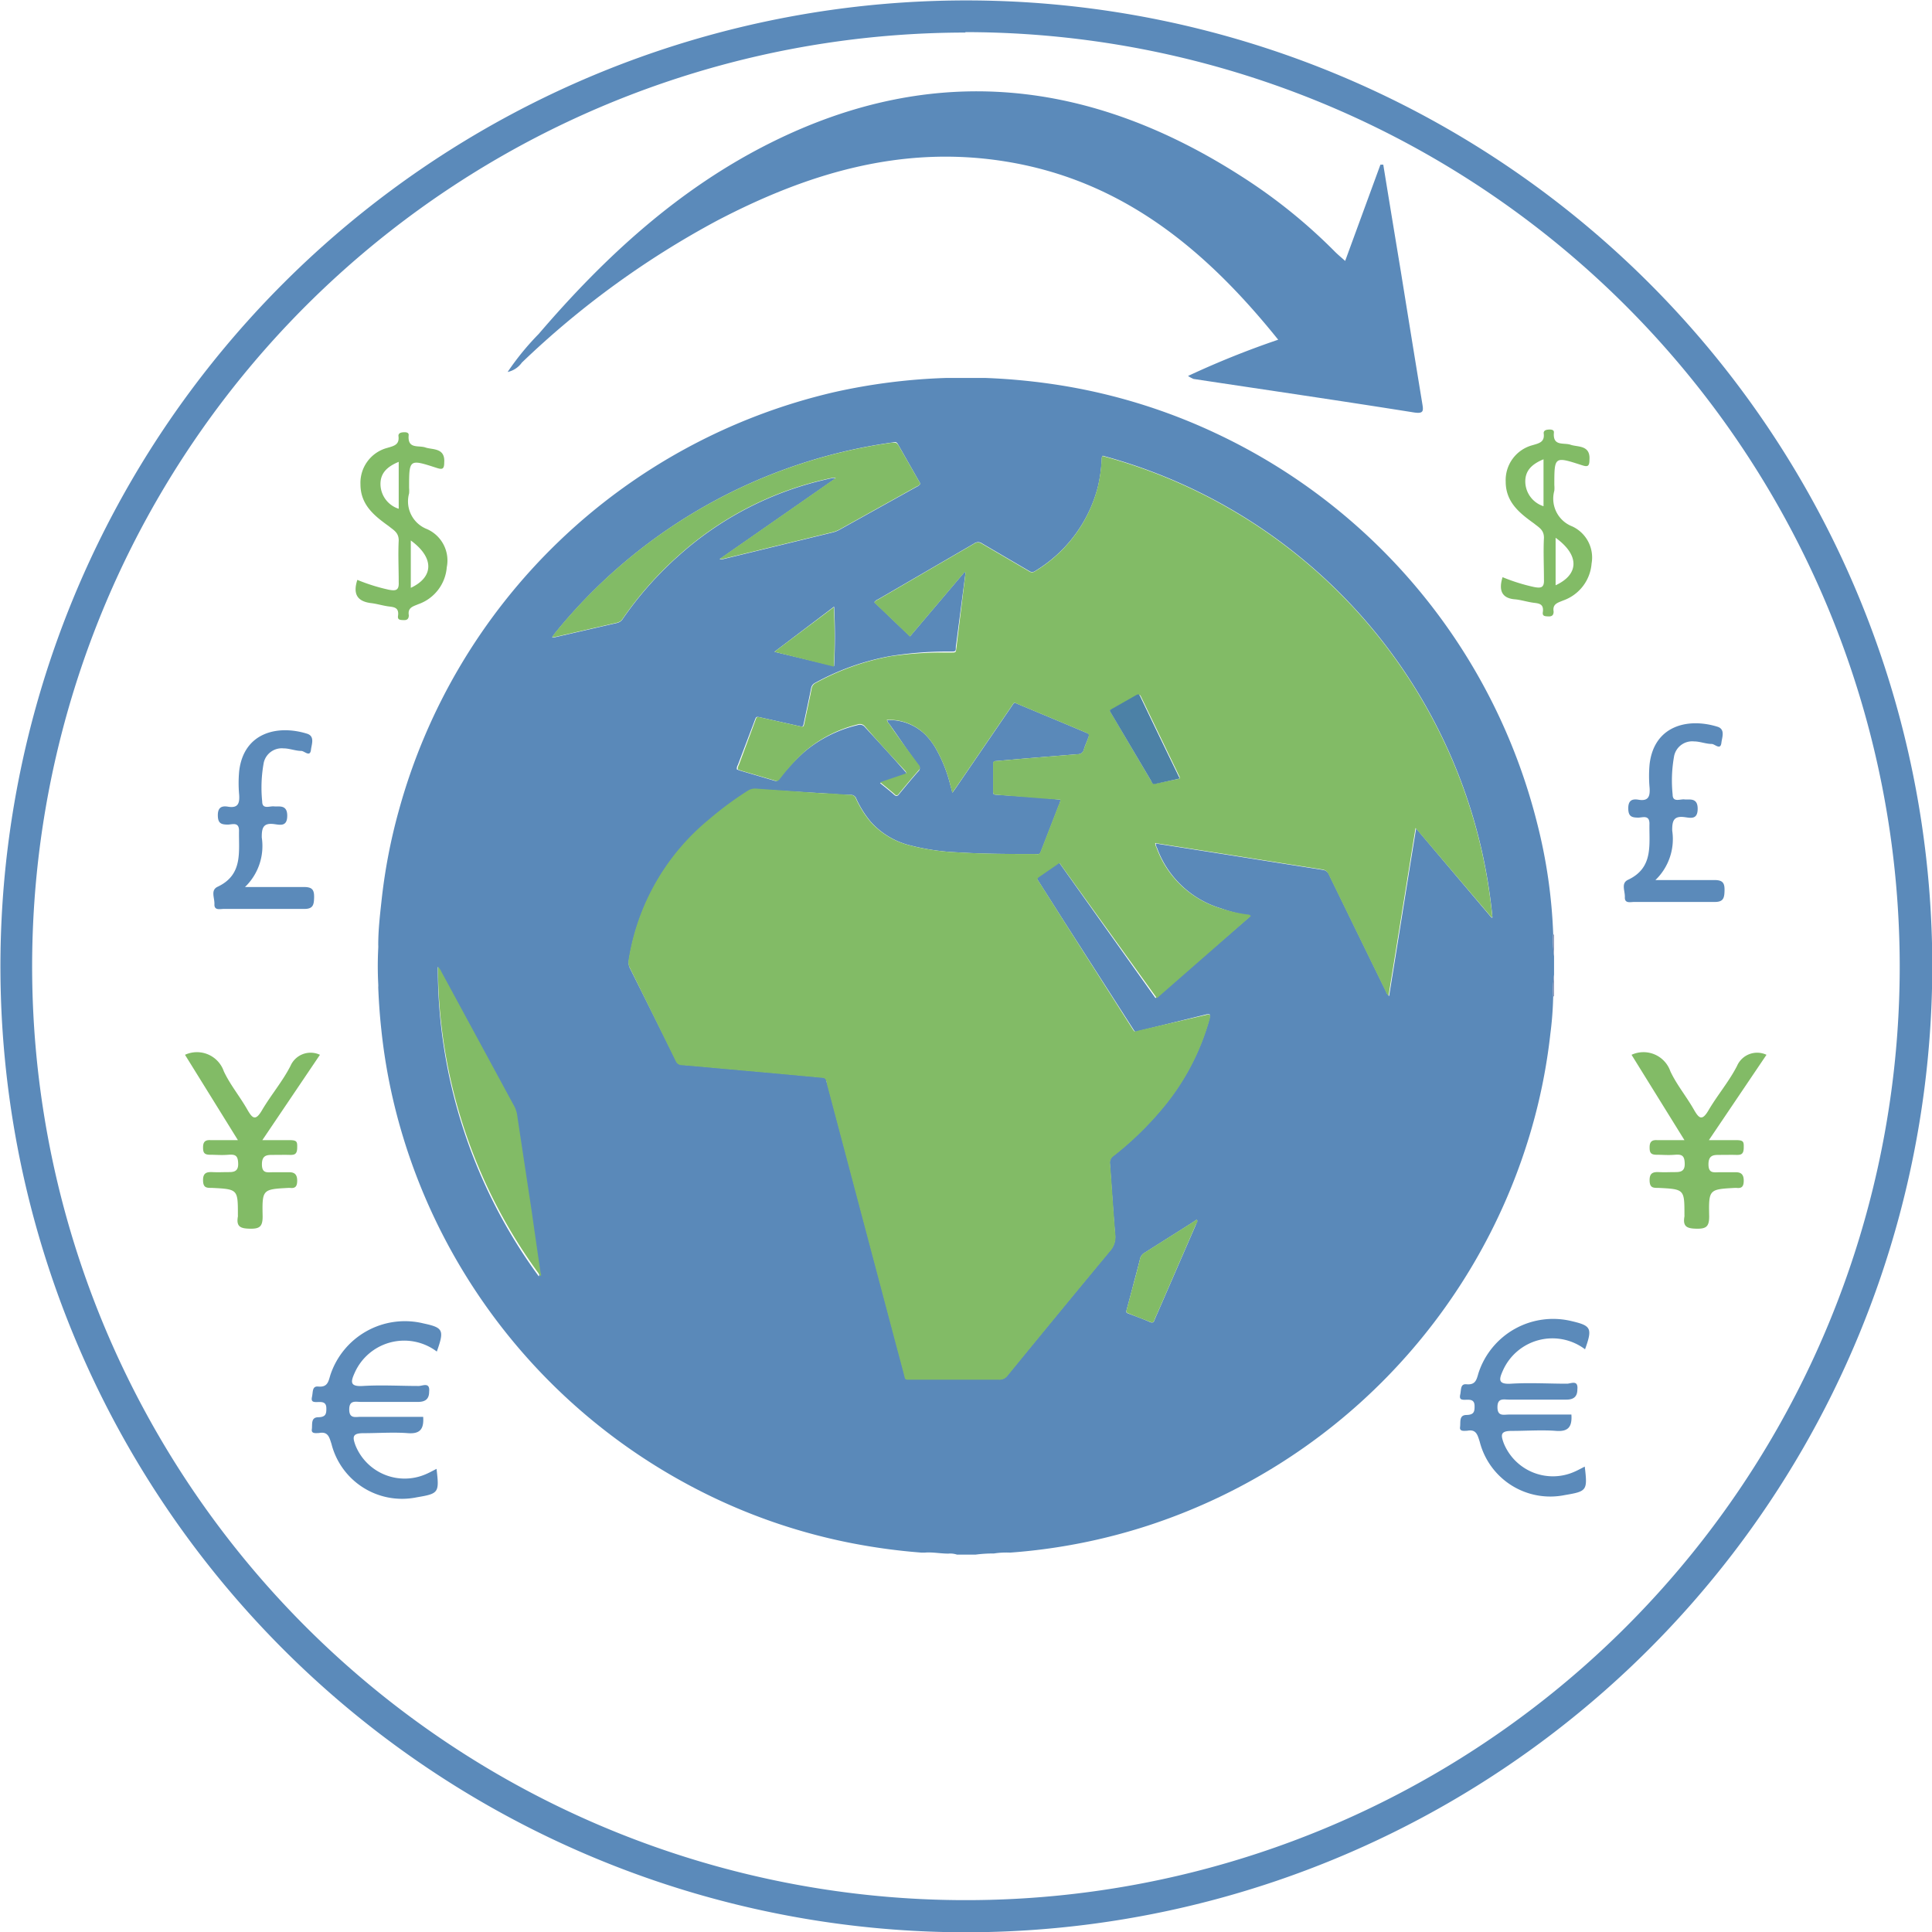 <svg id="Layer_1" data-name="Layer 1" xmlns="http://www.w3.org/2000/svg" viewBox="0 0 135.87 135.87"><defs><style>.cls-1{fill:#5b8aba;}.cls-2{fill:#a6adca;}.cls-3{fill:#7180a7;}.cls-4{fill:#7a9dc5;}.cls-5{fill:#5a89b9;}.cls-6{fill:#8994b7;}.cls-7{fill:#8592b6;}.cls-8{fill:#82bb66;}.cls-9{fill:#90b35a;}.cls-10{fill:#4c81a6;}</style></defs><title>transfer</title><path class="cls-1" d="M34.34,79.49c1.46,0,2.8,0,4.14,0,.57,0,.73.18.72.72s-.07.84-.74.82c-1.87,0-3.73,0-5.6,0-.27,0-.69.13-.67-.33s-.3-1,.25-1.24c1.77-.85,1.45-2.44,1.48-3.93,0-.63-.46-.44-.77-.43-.48,0-.71-.08-.72-.63s.24-.71.71-.63c.7.12.83-.22.79-.83a9,9,0,0,1,0-1.67c.32-2.71,2.69-3.28,4.78-2.63.56.18.31.76.27,1.12-.06.55-.44.11-.67.09-.42,0-.84-.18-1.26-.18a1.3,1.3,0,0,0-1.39,1,9.64,9.64,0,0,0-.11,2.74c0,.58.54.3.84.34s.91-.16.92.63-.46.68-.89.62c-.78-.11-.91.23-.9.94A4,4,0,0,1,34.34,79.49Z" transform="translate(-17.11 -17.11)"/><path class="cls-2" d="M54.07,81.69H54v-3h.11a2,2,0,0,1,0,.24,24.69,24.69,0,0,0,0,2.51A2,2,0,0,1,54.07,81.69Z" transform="translate(-17.11 -17.11)"/><path class="cls-3" d="M93.27,121.61c-.11-.11-.26-.05-.39-.07l-.37-.06c.56,0,1.11.07,1.67.07a1.5,1.5,0,0,1,.61.07Z" transform="translate(-17.11 -17.11)"/><path class="cls-4" d="M97.64,121.55l-.25,0a5.58,5.58,0,0,1,1.13-.06A4,4,0,0,1,97.64,121.55Z" transform="translate(-17.11 -17.11)"/><path class="cls-5" d="M126.4,84.35v1.31a8.07,8.07,0,0,0-.06,1.52,24.45,24.45,0,0,1-.2,2.64,40.09,40.09,0,0,1-1.42,7,41.46,41.46,0,0,1-26.91,27.59,40.93,40.93,0,0,1-9.67,1.89,5.58,5.58,0,0,0-1.13.06,9.45,9.45,0,0,0-1.29.08H84.41a1.5,1.5,0,0,0-.61-.07c-.56,0-1.11-.12-1.67-.07h-.21a42.83,42.83,0,0,1-4.94-.67,40.69,40.69,0,0,1-11.7-4.23,41.44,41.44,0,0,1-20-24.93,40.13,40.13,0,0,1-1.35-6.92c-.11-1-.18-2-.22-3a2,2,0,0,0,0-.24,24.69,24.69,0,0,1,0-2.51,2,2,0,0,0,0-.24c0-1,.11-2,.22-3a39.54,39.54,0,0,1,1.22-6.42A41.47,41.47,0,0,1,75.77,44.69a42,42,0,0,1,7.88-1h2.76a44,44,0,0,1,5.48.55,40.75,40.75,0,0,1,10.68,3.32A41.43,41.43,0,0,1,125.21,75a36.8,36.8,0,0,1,1.13,7.79A8.18,8.18,0,0,0,126.4,84.35Zm-25.11,18.52-.28.19-3.4,2.15a.67.67,0,0,0-.33.45c-.16.67-.35,1.33-.52,2l-.4,1.5c-.07.26-.07.26.17.35.49.19,1,.37,1.47.58.18.07.25,0,.3-.14s.13-.32.2-.47l2.71-6.24c0-.11.16-.21.07-.35h0ZM91.68,73.35a.7.7,0,0,1-.09.35l-1.22,3.15c-.15.38-.12.32-.47.32-1.83,0-3.65,0-5.48-.12a16,16,0,0,1-3.27-.48,5.46,5.46,0,0,1-2.82-1.69,7.15,7.15,0,0,1-1-1.6.39.39,0,0,0-.38-.27c-.64,0-1.28-.07-1.93-.11l-4.71-.28a.93.93,0,0,0-.58.14,23.51,23.51,0,0,0-2.71,2,16,16,0,0,0-5.68,9.88.87.87,0,0,0,.07.56q1.63,3.25,3.25,6.5a.47.47,0,0,0,.45.29c1.13.09,2.27.2,3.4.3l3.47.31,3,.28a.25.25,0,0,1,.26.22c0,.07,0,.13.05.2l4.93,18.6c.18.67.36,1.33.53,2,0,.17.12.23.28.21h6.31a.69.69,0,0,0,.61-.28q3.59-4.39,7.21-8.76a1.45,1.45,0,0,0,.37-1.14c-.14-1.66-.24-3.32-.37-5a.57.57,0,0,1,.25-.55,22.48,22.48,0,0,0,3.28-3.15,16.76,16.76,0,0,0,3.48-6.51c0-.09.08-.17,0-.28l-.19,0L97.26,89.6c-.35.08-.29.15-.51-.2L92,82l-1.87-2.94c-.06-.1-.18-.19,0-.31l1.45-1,6.79,9.55L105,81.57c-.08-.11-.18-.1-.27-.11A10.19,10.19,0,0,1,103,81a6.88,6.88,0,0,1-4.52-4.26.67.67,0,0,1-.09-.29.1.1,0,0,1,.12,0l4.83.76c2.26.36,4.51.72,6.77,1.07a.56.56,0,0,1,.48.36q2,4.11,4,8.2a.74.74,0,0,0,.21.32c.64-3.92,1.25-7.82,1.9-11.79L122,81.64l.07,0A37.28,37.28,0,0,0,94.66,49.16a.36.36,0,0,0-.07.23,10.24,10.24,0,0,1-.28,2,9.77,9.77,0,0,1-4.39,5.87.36.36,0,0,1-.44,0l-3.3-1.93a.47.47,0,0,0-.56,0l-6.76,3.93a.53.53,0,0,0-.26.2l2.51,2.4,3.83-4.52H85a1.05,1.05,0,0,1,0,.14l-.67,5.12c0,.33,0,.33-.37.33h-.48a25.11,25.11,0,0,0-3.81.33,17.45,17.45,0,0,0-5.23,1.87.51.51,0,0,0-.29.39c-.16.81-.34,1.62-.51,2.43-.06.28-.06.28-.34.22l-2.72-.61c-.29-.06-.29-.06-.39.21L69,70.91a.48.48,0,0,0-.07.31l.25.09,2.28.67c.29.09.29.08.48-.15A14.49,14.49,0,0,1,73.66,70a9,9,0,0,1,3.75-1.89.46.46,0,0,1,.54.15c.92,1,1.85,2,2.78,3.07.05.06.13.1.11.22L79,72.18c.37.3.69.55,1,.83.13.11.2.1.3,0,.46-.56.92-1.12,1.4-1.66a.27.27,0,0,0,0-.41C81,70,80.35,69,79.67,68.05a.6.6,0,0,1-.17-.3l.1,0a3.61,3.61,0,0,1,2.61,1.05A4.83,4.83,0,0,1,83,69.89,9.92,9.92,0,0,1,83.86,72l.23.86.25-.35,3.91-5.72c.23-.34.15-.29.51-.14l3.3,1.38,1.4.59c.28.12.28.12.17.42s-.22.51-.29.77a.42.42,0,0,1-.44.34l-3.67.3-2.06.18c-.16,0-.21.07-.21.23,0,.64,0,1.29,0,1.93,0,.14,0,.2.2.21l3.23.21ZM81.84,51.13l-1.53-2.69c-.15-.26-.15-.26-.46-.21A37.14,37.14,0,0,0,56.16,61.62l-.22.3a.28.28,0,0,0,.22,0l4.35-1a.64.64,0,0,0,.4-.29,24.66,24.66,0,0,1,3.92-4.43,23.21,23.21,0,0,1,10.74-5.45.5.5,0,0,1,.31,0l-8.17,5.69h.22l7.72-1.88a2,2,0,0,0,.51-.2l5.39-3A.65.65,0,0,0,81.84,51.13Zm-33.94,34A36.71,36.71,0,0,0,55,106.87a.2.2,0,0,0,0-.22q-.31-2.18-.63-4.36l-1-6.61a2.08,2.08,0,0,0-.2-.72l-5.17-9.54A.75.75,0,0,0,47.91,85.11ZM71.57,62.95l4.2,1a39.17,39.17,0,0,0,0-4.18Z" transform="translate(-17.11 -17.11)"/><path class="cls-6" d="M126.34,82.83a.07.07,0,0,0,.06,0v1.52A8.18,8.18,0,0,1,126.34,82.83Z" transform="translate(-17.11 -17.11)"/><path class="cls-7" d="M126.4,87.18h-.06a8.07,8.07,0,0,1,.06-1.52Z" transform="translate(-17.11 -17.11)"/><path class="cls-8" d="M91.68,73.35l-1.3-.09L87.15,73c-.15,0-.2-.07-.2-.21,0-.64,0-1.29,0-1.93,0-.16,0-.22.21-.23l2.06-.18,3.67-.3a.42.42,0,0,0,.44-.34c.08-.26.2-.51.29-.77s.11-.3-.17-.42l-1.4-.59-3.3-1.38c-.36-.15-.28-.2-.51.14l-3.91,5.72-.25.35L83.86,72A9.92,9.92,0,0,0,83,69.89a4.83,4.83,0,0,0-.81-1.11,3.61,3.61,0,0,0-2.61-1.05l-.1,0a.6.6,0,0,0,.17.3c.68,1,1.36,1.91,2.06,2.85a.27.27,0,0,1,0,.41c-.48.55-.94,1.1-1.4,1.66-.1.12-.17.14-.3,0-.31-.27-.64-.53-1-.83l1.83-.62c0-.12-.06-.17-.11-.22-.93-1-1.86-2-2.78-3.07a.46.46,0,0,0-.54-.15A9,9,0,0,0,73.66,70,14.49,14.49,0,0,0,72,71.83c-.19.24-.19.24-.48.15l-2.28-.67L69,71.22a.48.48,0,0,1,.07-.31l1.16-3.13c.1-.27.1-.27.39-.21l2.72.61c.28.06.28.06.34-.22.17-.81.35-1.62.51-2.43a.51.51,0,0,1,.29-.39,17.45,17.45,0,0,1,5.23-1.87A25.11,25.11,0,0,1,83.48,63H84c.34,0,.33,0,.37-.33L85,57.5a1.05,1.05,0,0,0,0-.14h-.07l-3.83,4.52-2.51-2.4a.53.53,0,0,1,.26-.2l6.76-3.93a.47.47,0,0,1,.56,0l3.3,1.93a.36.36,0,0,0,.44,0,9.77,9.77,0,0,0,4.39-5.87,10.24,10.24,0,0,0,.28-2,.36.36,0,0,1,.07-.23,37.28,37.28,0,0,1,27.41,32.43l-.07,0-5.33-6.27c-.65,4-1.26,7.87-1.9,11.79a.74.74,0,0,1-.21-.32q-2-4.1-4-8.2a.56.56,0,0,0-.48-.36c-2.26-.35-4.51-.71-6.77-1.07l-4.83-.76a.1.1,0,0,0-.12,0,.67.67,0,0,0,.09.29A6.88,6.88,0,0,0,103,81a10.19,10.19,0,0,0,1.81.42c.09,0,.18,0,.27.11l-6.61,5.78L91.62,77.8l-1.45,1c-.18.12-.06.21,0,.31L92,82l4.7,7.38c.22.35.16.29.51.2L102,88.47l.19,0c.06.12,0,.2,0,.28a16.76,16.76,0,0,1-3.48,6.51,22.48,22.48,0,0,1-3.28,3.15.57.57,0,0,0-.25.55c.13,1.66.23,3.32.37,5a1.45,1.45,0,0,1-.37,1.14q-3.62,4.36-7.21,8.76a.69.69,0,0,1-.61.28H81c-.17,0-.24,0-.28-.21-.17-.67-.35-1.33-.53-2l-4.93-18.6c0-.07,0-.13-.05-.2a.25.25,0,0,0-.26-.22l-3-.28-3.47-.31c-1.13-.1-2.26-.21-3.4-.3a.47.47,0,0,1-.45-.29Q63,88.4,61.39,85.15a.87.87,0,0,1-.07-.56A16,16,0,0,1,67,74.71a23.51,23.51,0,0,1,2.71-2,.93.93,0,0,1,.58-.14L75,72.9c.64,0,1.28.08,1.93.11a.39.39,0,0,1,.38.27,7.15,7.15,0,0,0,1,1.6,5.46,5.46,0,0,0,2.82,1.69,16,16,0,0,0,3.27.48c1.82.11,3.65.12,5.48.12.35,0,.32.07.47-.32l1.22-3.15A.7.7,0,0,0,91.68,73.35Zm8.39-1.48a.66.66,0,0,0,0-.12q-1.36-2.82-2.72-5.65c-.08-.17-.16-.14-.29-.07l-1.66.91c-.3.16-.25.15-.1.4L98.05,72l.07.12a.18.18,0,0,0,.23.1Z" transform="translate(-17.11 -17.11)"/><path class="cls-8" d="M81.84,51.13a.65.65,0,0,1-.29.21l-5.39,3a2,2,0,0,1-.51.2l-7.72,1.88h-.22l8.17-5.69a.5.5,0,0,0-.31,0,23.21,23.21,0,0,0-10.74,5.45,24.66,24.66,0,0,0-3.92,4.43.64.64,0,0,1-.4.29l-4.35,1a.28.28,0,0,1-.22,0l.22-.3A37.14,37.14,0,0,1,79.85,48.24c.31,0,.31,0,.46.21Z" transform="translate(-17.11 -17.11)"/><path class="cls-8" d="M47.91,85.11a.75.75,0,0,1,.22.3l5.17,9.54a2.08,2.08,0,0,1,.2.72l1,6.61q.31,2.18.63,4.36a.2.2,0,0,1,0,.22A36.71,36.71,0,0,1,47.91,85.11Z" transform="translate(-17.11 -17.11)"/><path class="cls-8" d="M101.28,102.88c.09.14,0,.24-.07.35l-2.71,6.24c-.07.16-.15.31-.2.47s-.13.21-.3.14c-.49-.2-1-.38-1.47-.58-.23-.09-.24-.1-.17-.35l.4-1.5c.18-.66.36-1.33.52-2a.67.67,0,0,1,.33-.45l3.4-2.15.28-.19Z" transform="translate(-17.11 -17.11)"/><path class="cls-8" d="M71.57,62.95l4.18-3.14a39.17,39.17,0,0,1,0,4.18Z" transform="translate(-17.11 -17.11)"/><polygon class="cls-9" points="84.18 85.77 84.19 85.79 84.17 85.77 84.18 85.77"/><path class="cls-10" d="M100.07,71.86l-1.72.38a.18.18,0,0,1-.23-.1L98.05,72l-2.77-4.68c-.15-.25-.19-.24.1-.4L97,66c.13-.07.21-.1.29.07q1.35,2.83,2.72,5.65A.66.66,0,0,1,100.07,71.86Z" transform="translate(-17.11 -17.11)"/><path class="cls-1" d="M85,153A67.93,67.93,0,1,1,153,85,68,68,0,0,1,85,153Zm0-133.6A65.67,65.67,0,1,0,150.71,85,65.74,65.74,0,0,0,85,19.37Z" transform="translate(-17.11 -17.11)"/><path class="cls-1" d="M100.66,43.55A62.27,62.27,0,0,1,107,41c-5.1-6.35-11-11.25-19.28-12.55-7.24-1.14-13.83.86-20.15,4.16a62.28,62.28,0,0,0-13.76,10,1.66,1.66,0,0,1-1,.66A18.92,18.92,0,0,1,55,40.59c4.66-5.44,9.88-10.24,16.35-13.46,11.45-5.7,22.45-4.41,33,2.34A38.07,38.07,0,0,1,111,34.82c.2.2.42.38.71.64l2.48-6.77.2,0q.61,3.74,1.23,7.48c.5,3.1,1,6.2,1.51,9.3.09.54.12.76-.62.64-5.15-.82-10.3-1.57-15.46-2.35A2.11,2.11,0,0,1,100.66,43.55Z" transform="translate(-17.11 -17.11)"/><path class="cls-1" d="M47.83,112.16a3.81,3.81,0,0,0-5.77,1.48c-.28.62-.38,1,.57.94,1.31-.08,2.62,0,3.93,0,.27,0,.8-.3.73.4,0,.5-.25.73-.81.72-1.34,0-2.68,0-4,0-.37,0-.81-.14-.81.53s.44.52.81.52h4.39c.06.86-.22,1.21-1.06,1.15-1-.08-2.1,0-3.14,0-.8,0-.77.28-.56.86a3.73,3.73,0,0,0,5,2c.23-.1.46-.23.7-.35.2,1.68.16,1.74-1.39,2a5.12,5.12,0,0,1-6-3.76c-.15-.46-.24-.89-.88-.76-.2,0-.55.07-.5-.26s-.09-.84.44-.85.59-.22.58-.65-.3-.43-.6-.42-.49,0-.41-.36,0-.77.44-.73c.65.06.71-.33.85-.8a5.52,5.52,0,0,1,6.55-3.64C48.28,110.48,48.37,110.64,47.83,112.16Z" transform="translate(-17.11 -17.11)"/><path class="cls-8" d="M30.12,91.29a2,2,0,0,1,2.73,1.16c.44.94,1.12,1.76,1.64,2.67.36.63.58.87,1.05.06.63-1.07,1.43-2,2-3.11a1.54,1.54,0,0,1,2.07-.78l-4.05,6c.74,0,1.31,0,1.88,0s.58.11.57.55-.18.5-.53.49-.79,0-1.18,0-.77,0-.77.66.37.56.76.56.79,0,1.18,0,.54.2.54.59-.12.56-.51.51h-.1c-1.83.1-1.86.1-1.82,2,0,.7-.19.88-.87.87s-1-.13-.87-.86a.54.54,0,0,0,0-.1c0-1.81,0-1.82-1.83-1.91-.37,0-.61,0-.62-.52s.23-.61.66-.59.72,0,1.08,0,.74,0,.73-.58-.19-.68-.69-.64-.85,0-1.28,0-.5-.16-.5-.52.13-.53.51-.51c.59,0,1.17,0,1.94,0Z" transform="translate(-17.11 -17.11)"/><path class="cls-8" d="M42.24,57.89a13.1,13.1,0,0,0,2.2.69c.47.09.74.08.71-.52,0-1-.05-2,0-2.94,0-.56-.35-.72-.69-1-1-.72-2-1.49-2-2.95a2.54,2.54,0,0,1,1.88-2.56c.48-.14.88-.22.79-.85,0-.2.19-.24.35-.25s.39,0,.37.21c-.09,1,.7.69,1.18.86s1.4,0,1.32,1.06c0,.5-.16.5-.58.36-1.89-.61-1.89-.6-1.89,1.42a2.31,2.31,0,0,1,0,.39,2.09,2.09,0,0,0,1.26,2.51A2.41,2.41,0,0,1,48.53,57a3,3,0,0,1-2,2.6c-.38.16-.76.24-.67.78,0,.24-.11.35-.35.34s-.45,0-.41-.29c.1-.67-.37-.62-.78-.69s-.77-.18-1.15-.22C42.23,59.39,41.92,58.88,42.24,57.89ZM46,55.12v3.33C47.63,57.69,47.65,56.32,46,55.12Zm-.85-5.53c-.85.35-1.32.83-1.28,1.65a1.84,1.84,0,0,0,1.28,1.65Z" transform="translate(-17.11 -17.11)"/><path class="cls-1" d="M128.58,112a3.81,3.81,0,0,0-5.77,1.48c-.28.62-.38,1,.57.94,1.31-.08,2.62,0,3.93,0,.27,0,.8-.3.73.4,0,.5-.25.73-.81.72-1.34,0-2.68,0-4,0-.37,0-.81-.14-.81.53s.44.52.81.52h4.39c.06.86-.22,1.21-1.06,1.15-1-.08-2.1,0-3.14,0-.8,0-.77.28-.56.86a3.73,3.73,0,0,0,5,2c.23-.1.46-.23.7-.35.2,1.68.16,1.74-1.39,2a5.12,5.12,0,0,1-6-3.76c-.15-.46-.24-.89-.88-.76-.2,0-.55.07-.5-.26s-.09-.84.44-.85.59-.22.58-.65-.3-.43-.6-.42-.49,0-.41-.36,0-.77.44-.73c.65.06.71-.33.85-.8a5.52,5.52,0,0,1,6.55-3.64C129,110.34,129.12,110.51,128.58,112Z" transform="translate(-17.11 -17.11)"/><path class="cls-8" d="M131.85,91.29a2,2,0,0,1,2.73,1.16c.44.94,1.12,1.76,1.64,2.67.36.63.58.87,1.05.06.63-1.07,1.43-2,2-3.11a1.54,1.54,0,0,1,2.07-.78l-4.05,6c.74,0,1.31,0,1.88,0s.58.11.57.55-.18.5-.53.49-.79,0-1.18,0-.77,0-.77.66.37.56.76.56.79,0,1.18,0,.54.2.54.59-.12.56-.51.51h-.1c-1.83.1-1.86.1-1.82,2,0,.7-.19.88-.87.87s-1-.13-.87-.86a.54.54,0,0,0,0-.1c0-1.81,0-1.82-1.83-1.91-.37,0-.61,0-.62-.52s.23-.61.66-.59.72,0,1.08,0,.74,0,.73-.58-.19-.68-.69-.64-.85,0-1.28,0-.5-.16-.5-.52.13-.53.51-.51c.59,0,1.17,0,1.94,0Z" transform="translate(-17.11 -17.11)"/><path class="cls-1" d="M133.53,79c1.46,0,2.8,0,4.14,0,.57,0,.73.18.72.72s-.07.84-.74.82c-1.87,0-3.73,0-5.6,0-.27,0-.69.13-.67-.33s-.3-1,.25-1.24c1.77-.85,1.45-2.44,1.48-3.93,0-.63-.46-.44-.77-.43-.48,0-.71-.08-.72-.63s.24-.71.71-.63c.7.12.83-.22.79-.83a9,9,0,0,1,0-1.67c.32-2.71,2.69-3.28,4.78-2.63.56.18.31.76.27,1.12-.06.55-.44.11-.67.09-.42,0-.84-.18-1.26-.18a1.3,1.3,0,0,0-1.39,1,9.64,9.64,0,0,0-.11,2.74c0,.58.54.3.84.34s.91-.16.92.63-.46.68-.89.62c-.78-.11-.91.23-.9.94A4,4,0,0,1,133.53,79Z" transform="translate(-17.11 -17.11)"/><path class="cls-8" d="M122.78,57.7a13.1,13.1,0,0,0,2.2.69c.47.09.74.08.71-.52,0-1-.05-2,0-2.94,0-.56-.35-.72-.69-1-1-.72-2-1.49-2-2.95a2.54,2.54,0,0,1,1.88-2.56c.48-.14.88-.22.79-.85,0-.2.19-.24.35-.25s.39,0,.37.21c-.09,1,.7.69,1.18.86s1.4,0,1.32,1.06c0,.5-.16.5-.58.36-1.89-.61-1.89-.6-1.89,1.42a2.31,2.31,0,0,1,0,.39,2.09,2.09,0,0,0,1.26,2.51,2.41,2.41,0,0,1,1.36,2.61,3,3,0,0,1-2,2.6c-.38.16-.76.24-.67.78,0,.24-.11.35-.35.34s-.45,0-.41-.29c.1-.67-.37-.62-.78-.69s-.77-.18-1.15-.22C122.78,59.2,122.47,58.69,122.78,57.7Zm3.73-2.76v3.33C128.18,57.5,128.19,56.14,126.51,54.93Zm-.85-5.53c-.85.35-1.32.83-1.28,1.65a1.84,1.84,0,0,0,1.28,1.65Z" transform="translate(-17.11 -17.11)"/></svg>
